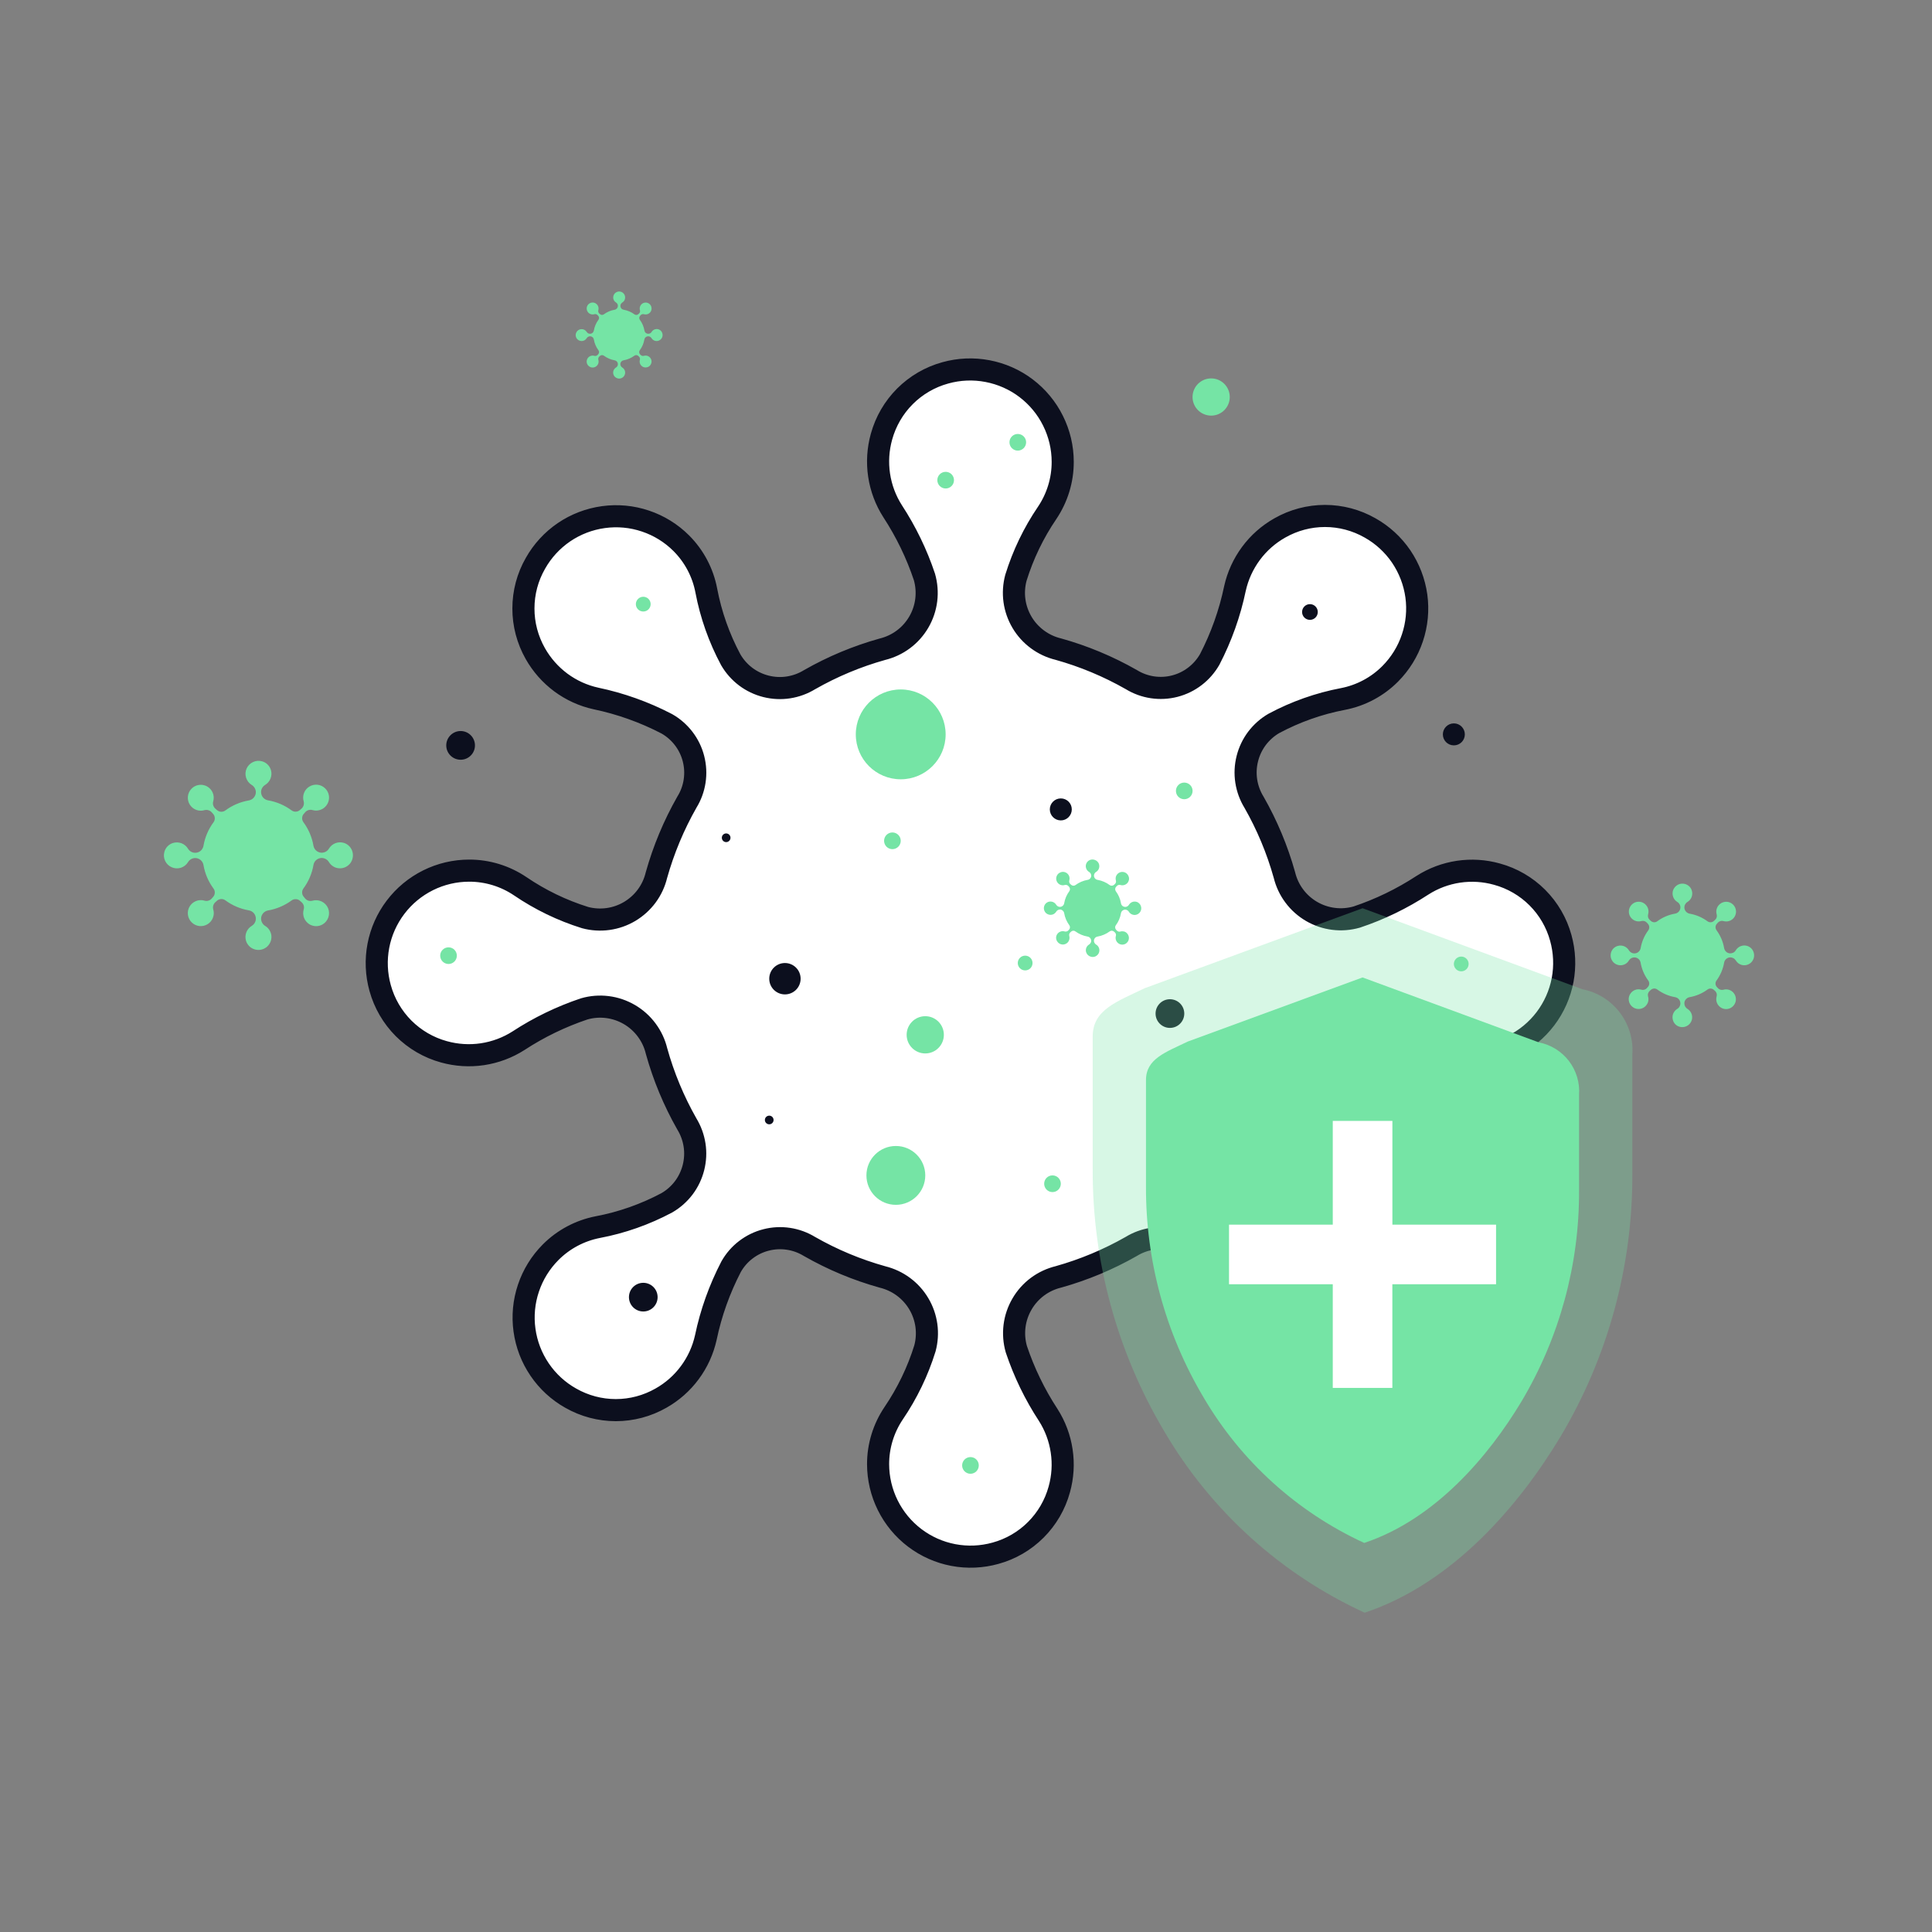 <svg width="50" height="50" viewBox="0 0 50 50" fill="none" xmlns="http://www.w3.org/2000/svg">
<rect x="0" y="0" width="50" height="50" fill="#808080" stroke="none"/>
<path d="M40.393 24.273C40.285 23.879 40.076 23.519 39.786 23.229C39.497 22.94 39.137 22.731 38.742 22.623C38.418 22.532 38.079 22.511 37.746 22.56C37.413 22.61 37.094 22.729 36.811 22.911C36.282 23.256 35.712 23.533 35.113 23.733C34.918 23.789 34.714 23.805 34.514 23.78C34.313 23.755 34.119 23.69 33.944 23.588C33.769 23.486 33.616 23.35 33.495 23.187C33.374 23.025 33.288 22.84 33.24 22.643C33.056 21.986 32.792 21.354 32.454 20.762C32.351 20.595 32.283 20.409 32.253 20.215C32.223 20.021 32.233 19.823 32.281 19.633C32.329 19.442 32.414 19.264 32.532 19.107C32.651 18.951 32.799 18.819 32.969 18.721C33.53 18.421 34.133 18.208 34.759 18.089C35.221 17.999 35.645 17.773 35.977 17.44C36.238 17.178 36.435 16.86 36.552 16.51C36.67 16.16 36.705 15.788 36.655 15.422C36.604 15.057 36.47 14.708 36.263 14.402C36.055 14.097 35.78 13.844 35.458 13.663C35.102 13.46 34.7 13.353 34.29 13.353C33.881 13.353 33.478 13.46 33.122 13.663C32.829 13.828 32.574 14.053 32.374 14.324C32.174 14.595 32.033 14.904 31.96 15.233C31.827 15.871 31.607 16.487 31.307 17.066C31.21 17.235 31.081 17.384 30.925 17.503C30.77 17.622 30.593 17.708 30.404 17.757C30.214 17.806 30.017 17.816 29.824 17.787C29.63 17.758 29.445 17.69 29.279 17.588C28.683 17.248 28.048 16.983 27.388 16.799C27.193 16.752 27.01 16.666 26.849 16.547C26.688 16.428 26.552 16.279 26.45 16.106C26.348 15.934 26.281 15.743 26.254 15.545C26.227 15.347 26.24 15.145 26.292 14.952C26.477 14.355 26.749 13.79 27.1 13.274C27.363 12.883 27.504 12.423 27.503 11.953C27.503 11.584 27.417 11.22 27.252 10.889C27.088 10.558 26.849 10.27 26.555 10.047C26.261 9.824 25.919 9.673 25.556 9.604C25.194 9.535 24.82 9.55 24.464 9.65C24.07 9.758 23.71 9.967 23.42 10.257C23.131 10.546 22.922 10.906 22.813 11.301C22.723 11.625 22.701 11.964 22.751 12.297C22.801 12.63 22.92 12.949 23.102 13.232C23.447 13.761 23.724 14.331 23.924 14.93C23.98 15.125 23.996 15.329 23.971 15.53C23.946 15.73 23.881 15.924 23.779 16.099C23.677 16.274 23.541 16.427 23.378 16.548C23.216 16.669 23.03 16.755 22.834 16.803C22.177 16.987 21.545 17.251 20.953 17.589C20.785 17.692 20.599 17.76 20.405 17.79C20.212 17.82 20.014 17.81 19.823 17.762C19.633 17.714 19.454 17.629 19.298 17.511C19.141 17.392 19.01 17.244 18.912 17.075C18.611 16.513 18.398 15.91 18.279 15.284C18.192 14.821 17.966 14.394 17.633 14.06C17.372 13.799 17.054 13.602 16.704 13.485C16.354 13.367 15.982 13.332 15.616 13.383C15.25 13.433 14.901 13.567 14.596 13.774C14.291 13.982 14.038 14.257 13.857 14.579C13.653 14.934 13.546 15.337 13.546 15.746C13.545 16.156 13.652 16.558 13.854 16.915C14.019 17.207 14.244 17.462 14.514 17.663C14.784 17.863 15.093 18.004 15.421 18.076C16.06 18.21 16.677 18.43 17.255 18.731C17.425 18.827 17.574 18.957 17.693 19.112C17.812 19.267 17.899 19.445 17.947 19.634C17.996 19.824 18.006 20.021 17.977 20.214C17.948 20.407 17.88 20.593 17.777 20.759C17.438 21.355 17.173 21.99 16.988 22.65C16.941 22.845 16.856 23.028 16.737 23.189C16.618 23.35 16.468 23.485 16.296 23.588C16.124 23.69 15.933 23.757 15.735 23.784C15.537 23.811 15.335 23.799 15.142 23.747C14.545 23.561 13.979 23.287 13.462 22.935C13.072 22.672 12.612 22.531 12.141 22.532C11.772 22.532 11.408 22.618 11.078 22.782C10.747 22.947 10.459 23.185 10.236 23.48C10.013 23.774 9.861 24.115 9.792 24.478C9.723 24.841 9.739 25.214 9.838 25.57C9.947 25.965 10.156 26.324 10.445 26.614C10.735 26.903 11.095 27.113 11.489 27.221C11.813 27.311 12.153 27.333 12.486 27.283C12.819 27.233 13.137 27.114 13.42 26.933C13.949 26.587 14.52 26.311 15.119 26.11C15.313 26.054 15.517 26.038 15.718 26.063C15.919 26.088 16.113 26.154 16.288 26.256C16.463 26.358 16.615 26.494 16.736 26.657C16.857 26.819 16.944 27.004 16.991 27.201C17.174 27.859 17.437 28.492 17.774 29.085C17.877 29.253 17.945 29.439 17.975 29.633C18.005 29.826 17.995 30.024 17.947 30.215C17.899 30.405 17.814 30.584 17.696 30.741C17.578 30.897 17.429 31.029 17.26 31.127C16.698 31.427 16.095 31.64 15.47 31.758C15.008 31.848 14.583 32.074 14.251 32.407C13.99 32.669 13.793 32.987 13.676 33.337C13.558 33.687 13.523 34.059 13.574 34.425C13.624 34.79 13.758 35.139 13.966 35.445C14.173 35.75 14.448 36.003 14.77 36.184C15.126 36.387 15.528 36.494 15.937 36.494C16.347 36.494 16.749 36.387 17.105 36.184C17.398 36.019 17.653 35.794 17.853 35.523C18.053 35.253 18.194 34.944 18.267 34.615C18.4 33.977 18.621 33.36 18.921 32.782C19.018 32.611 19.147 32.462 19.302 32.344C19.458 32.225 19.635 32.138 19.825 32.09C20.014 32.041 20.211 32.031 20.404 32.06C20.598 32.089 20.783 32.157 20.95 32.259C21.545 32.599 22.18 32.864 22.84 33.048C23.035 33.096 23.218 33.181 23.379 33.3C23.54 33.419 23.676 33.569 23.778 33.741C23.881 33.913 23.947 34.104 23.975 34.303C24.002 34.501 23.989 34.703 23.937 34.896C23.752 35.492 23.479 36.057 23.128 36.574C22.865 36.964 22.724 37.424 22.725 37.894C22.726 38.263 22.811 38.627 22.976 38.958C23.14 39.288 23.379 39.577 23.673 39.8C23.967 40.023 24.308 40.175 24.671 40.244C25.034 40.313 25.407 40.297 25.763 40.198C26.158 40.09 26.517 39.881 26.807 39.591C27.096 39.302 27.306 38.942 27.414 38.547C27.505 38.223 27.526 37.883 27.476 37.551C27.427 37.218 27.307 36.899 27.126 36.616C26.78 36.087 26.504 35.517 26.303 34.918C26.247 34.723 26.231 34.519 26.256 34.318C26.281 34.117 26.347 33.924 26.449 33.749C26.55 33.574 26.687 33.421 26.849 33.3C27.012 33.179 27.197 33.093 27.394 33.045C28.05 32.861 28.682 32.597 29.275 32.259C29.442 32.156 29.628 32.088 29.822 32.058C30.016 32.029 30.214 32.038 30.404 32.086C30.594 32.134 30.773 32.219 30.93 32.337C31.087 32.456 31.218 32.604 31.317 32.773C31.616 33.335 31.829 33.939 31.948 34.564C32.038 35.026 32.264 35.45 32.597 35.782C32.858 36.043 33.176 36.24 33.526 36.357C33.876 36.475 34.248 36.51 34.614 36.459C34.98 36.409 35.329 36.275 35.634 36.068C35.939 35.86 36.193 35.585 36.374 35.263C36.576 34.907 36.683 34.505 36.683 34.096C36.683 33.686 36.576 33.284 36.374 32.928C36.209 32.635 35.984 32.38 35.713 32.179C35.443 31.979 35.133 31.838 34.804 31.765C34.166 31.632 33.549 31.412 32.971 31.112C32.801 31.015 32.652 30.886 32.533 30.73C32.414 30.575 32.328 30.398 32.279 30.208C32.231 30.019 32.22 29.822 32.25 29.629C32.279 29.435 32.346 29.25 32.449 29.083C32.79 28.489 33.058 27.856 33.246 27.197C33.293 27.003 33.378 26.819 33.497 26.658C33.616 26.497 33.766 26.361 33.938 26.259C34.111 26.157 34.302 26.09 34.5 26.063C34.698 26.036 34.9 26.049 35.094 26.101C35.69 26.286 36.255 26.558 36.771 26.909C37.161 27.173 37.621 27.313 38.092 27.312C38.461 27.312 38.825 27.226 39.155 27.061C39.485 26.897 39.773 26.658 39.996 26.364C40.219 26.069 40.371 25.728 40.44 25.365C40.508 25.003 40.492 24.629 40.393 24.273Z" fill="white" stroke="#0C0F1E" stroke-width="0.572" stroke-linecap="round" stroke-linejoin="round"/>
<path d="M23.311 20.168C23.952 20.168 24.473 19.648 24.473 19.006C24.473 18.364 23.952 17.843 23.311 17.843C22.669 17.843 22.148 18.364 22.148 19.006C22.148 19.648 22.669 20.168 23.311 20.168Z" fill="#75E4A5"/>
<path d="M23.185 31.181C23.605 31.181 23.946 30.84 23.946 30.419C23.946 29.999 23.605 29.658 23.185 29.658C22.764 29.658 22.423 29.999 22.423 30.419C22.423 30.84 22.764 31.181 23.185 31.181Z" fill="#75E4A5"/>
<path d="M23.946 27.263C24.212 27.263 24.427 27.047 24.427 26.781C24.427 26.515 24.212 26.299 23.946 26.299C23.68 26.299 23.464 26.515 23.464 26.781C23.464 27.047 23.68 27.263 23.946 27.263Z" fill="#75E4A5"/>
<path d="M31.345 10.756C31.611 10.756 31.826 10.541 31.826 10.275C31.826 10.009 31.611 9.793 31.345 9.793C31.079 9.793 30.863 10.009 30.863 10.275C30.863 10.541 31.079 10.756 31.345 10.756Z" fill="#75E4A5"/>
<path d="M26.531 25.114C26.637 25.114 26.722 25.029 26.722 24.923C26.722 24.818 26.637 24.732 26.531 24.732C26.426 24.732 26.34 24.818 26.34 24.923C26.34 25.029 26.426 25.114 26.531 25.114Z" fill="#75E4A5"/>
<path d="M37.817 25.138C37.922 25.138 38.008 25.053 38.008 24.947C38.008 24.842 37.922 24.756 37.817 24.756C37.712 24.756 37.626 24.842 37.626 24.947C37.626 25.053 37.712 25.138 37.817 25.138Z" fill="#75E4A5"/>
<path d="M34.104 34.132C34.209 34.132 34.295 34.046 34.295 33.941C34.295 33.835 34.209 33.749 34.104 33.749C33.998 33.749 33.913 33.835 33.913 33.941C33.913 34.046 33.998 34.132 34.104 34.132Z" fill="#75E4A5"/>
<path d="M16.648 15.826C16.753 15.826 16.839 15.741 16.839 15.635C16.839 15.53 16.753 15.444 16.648 15.444C16.542 15.444 16.456 15.53 16.456 15.635C16.456 15.741 16.542 15.826 16.648 15.826Z" fill="#75E4A5"/>
<path d="M20.314 25.735C20.538 25.735 20.72 25.554 20.72 25.329C20.72 25.105 20.538 24.923 20.314 24.923C20.09 24.923 19.908 25.105 19.908 25.329C19.908 25.554 20.09 25.735 20.314 25.735Z" fill="#0C0F1E"/>
<path d="M18.793 21.794C18.855 21.794 18.905 21.743 18.905 21.681C18.905 21.619 18.855 21.569 18.793 21.569C18.731 21.569 18.681 21.619 18.681 21.681C18.681 21.743 18.731 21.794 18.793 21.794Z" fill="#0C0F1E"/>
<path d="M29.905 28.985C29.967 28.985 30.017 28.935 30.017 28.873C30.017 28.811 29.967 28.76 29.905 28.76C29.843 28.76 29.793 28.811 29.793 28.873C29.793 28.935 29.843 28.985 29.905 28.985Z" fill="#0C0F1E"/>
<path d="M19.908 29.097C19.97 29.097 20.02 29.047 20.02 28.985C20.02 28.923 19.97 28.873 19.908 28.873C19.846 28.873 19.795 28.923 19.795 28.985C19.795 29.047 19.846 29.097 19.908 29.097Z" fill="#0C0F1E"/>
<path d="M33.901 16.042C34.013 16.042 34.104 15.951 34.104 15.839C34.104 15.726 34.013 15.635 33.901 15.635C33.789 15.635 33.698 15.726 33.698 15.839C33.698 15.951 33.789 16.042 33.901 16.042Z" fill="#0C0F1E"/>
<path d="M30.277 26.602C30.483 26.602 30.649 26.436 30.649 26.231C30.649 26.026 30.483 25.86 30.277 25.86C30.073 25.86 29.906 26.026 29.906 26.231C29.906 26.436 30.073 26.602 30.277 26.602Z" fill="#0C0F1E"/>
<path d="M11.921 19.662C12.126 19.662 12.292 19.496 12.292 19.291C12.292 19.086 12.126 18.919 11.921 18.919C11.716 18.919 11.549 19.086 11.549 19.291C11.549 19.496 11.716 19.662 11.921 19.662Z" fill="#0C0F1E"/>
<path d="M27.454 21.232C27.611 21.232 27.738 21.104 27.738 20.947C27.738 20.79 27.611 20.663 27.454 20.663C27.297 20.663 27.169 20.79 27.169 20.947C27.169 21.104 27.297 21.232 27.454 21.232Z" fill="#0C0F1E"/>
<path d="M37.626 19.29C37.783 19.29 37.91 19.163 37.91 19.006C37.91 18.849 37.783 18.721 37.626 18.721C37.468 18.721 37.341 18.849 37.341 19.006C37.341 19.163 37.468 19.29 37.626 19.29Z" fill="#0C0F1E"/>
<path d="M16.648 33.941C16.853 33.941 17.019 33.775 17.019 33.57C17.019 33.365 16.853 33.199 16.648 33.199C16.443 33.199 16.277 33.365 16.277 33.57C16.277 33.775 16.443 33.941 16.648 33.941Z" fill="#0C0F1E"/>
<path d="M23.095 21.976C23.215 21.976 23.311 21.879 23.311 21.76C23.311 21.641 23.215 21.544 23.095 21.544C22.976 21.544 22.88 21.641 22.88 21.76C22.88 21.879 22.976 21.976 23.095 21.976Z" fill="#75E4A5"/>
<path d="M26.34 11.662C26.459 11.662 26.556 11.565 26.556 11.446C26.556 11.327 26.459 11.231 26.34 11.231C26.221 11.231 26.125 11.327 26.125 11.446C26.125 11.565 26.221 11.662 26.34 11.662Z" fill="#75E4A5"/>
<path d="M24.474 12.642C24.593 12.642 24.689 12.546 24.689 12.426C24.689 12.307 24.593 12.211 24.474 12.211C24.355 12.211 24.258 12.307 24.258 12.426C24.258 12.546 24.355 12.642 24.474 12.642Z" fill="#75E4A5"/>
<path d="M30.648 20.684C30.767 20.684 30.864 20.587 30.864 20.468C30.864 20.349 30.767 20.253 30.648 20.253C30.529 20.253 30.433 20.349 30.433 20.468C30.433 20.587 30.529 20.684 30.648 20.684Z" fill="#75E4A5"/>
<path d="M27.238 30.851C27.358 30.851 27.454 30.754 27.454 30.635C27.454 30.516 27.358 30.419 27.238 30.419C27.119 30.419 27.023 30.516 27.023 30.635C27.023 30.754 27.119 30.851 27.238 30.851Z" fill="#75E4A5"/>
<path d="M25.116 38.141C25.235 38.141 25.331 38.044 25.331 37.925C25.331 37.806 25.235 37.709 25.116 37.709C24.997 37.709 24.9 37.806 24.9 37.925C24.9 38.044 24.997 38.141 25.116 38.141Z" fill="#75E4A5"/>
<path d="M11.608 24.948C11.727 24.948 11.823 24.851 11.823 24.732C11.823 24.613 11.727 24.517 11.608 24.517C11.489 24.517 11.392 24.613 11.392 24.732C11.392 24.851 11.489 24.948 11.608 24.948Z" fill="#75E4A5"/>
<path d="M29.416 23.34C29.379 23.329 29.34 23.33 29.303 23.344C29.267 23.358 29.237 23.384 29.216 23.417C29.206 23.434 29.191 23.448 29.173 23.458C29.155 23.467 29.135 23.472 29.115 23.471C29.09 23.469 29.065 23.459 29.046 23.442C29.027 23.425 29.015 23.402 29.011 23.377C28.992 23.264 28.946 23.157 28.877 23.065C28.866 23.048 28.86 23.028 28.861 23.008C28.862 22.988 28.869 22.968 28.883 22.953L28.904 22.929C28.916 22.916 28.932 22.907 28.949 22.903C28.966 22.899 28.985 22.899 29.001 22.905C29.038 22.915 29.076 22.913 29.112 22.898C29.147 22.884 29.176 22.859 29.196 22.827C29.211 22.801 29.22 22.771 29.22 22.74C29.22 22.71 29.211 22.68 29.196 22.653C29.175 22.616 29.141 22.588 29.101 22.574C29.06 22.561 29.016 22.562 28.977 22.579C28.938 22.596 28.906 22.627 28.888 22.665C28.87 22.704 28.868 22.748 28.88 22.789C28.884 22.806 28.884 22.824 28.878 22.84C28.872 22.857 28.863 22.872 28.849 22.883L28.831 22.899C28.816 22.913 28.797 22.921 28.776 22.922C28.756 22.924 28.736 22.918 28.719 22.906C28.627 22.837 28.52 22.791 28.407 22.771C28.381 22.768 28.358 22.755 28.341 22.736C28.324 22.718 28.314 22.694 28.312 22.668C28.311 22.648 28.315 22.627 28.325 22.609C28.334 22.591 28.349 22.576 28.366 22.566C28.399 22.546 28.424 22.517 28.438 22.482C28.452 22.447 28.454 22.408 28.444 22.371C28.437 22.343 28.422 22.317 28.401 22.296C28.38 22.275 28.354 22.26 28.326 22.252C28.285 22.239 28.242 22.241 28.203 22.258C28.164 22.275 28.132 22.306 28.115 22.345C28.097 22.384 28.095 22.427 28.108 22.468C28.12 22.509 28.148 22.543 28.184 22.565C28.202 22.575 28.217 22.59 28.227 22.609C28.237 22.627 28.241 22.647 28.241 22.668C28.239 22.694 28.229 22.718 28.212 22.736C28.195 22.755 28.171 22.768 28.146 22.771C28.033 22.791 27.925 22.837 27.832 22.906C27.816 22.918 27.796 22.924 27.776 22.922C27.756 22.921 27.736 22.913 27.722 22.899L27.698 22.878C27.685 22.866 27.676 22.85 27.672 22.833C27.668 22.816 27.669 22.798 27.674 22.781C27.684 22.744 27.682 22.706 27.668 22.671C27.654 22.636 27.628 22.607 27.596 22.587C27.57 22.572 27.54 22.564 27.509 22.564C27.478 22.564 27.448 22.572 27.422 22.587C27.385 22.608 27.357 22.642 27.343 22.683C27.329 22.723 27.331 22.767 27.348 22.806C27.365 22.845 27.395 22.877 27.434 22.895C27.473 22.913 27.517 22.916 27.558 22.903C27.575 22.899 27.592 22.899 27.609 22.905C27.626 22.91 27.64 22.92 27.652 22.933L27.669 22.952C27.682 22.967 27.69 22.987 27.691 23.007C27.692 23.027 27.686 23.047 27.674 23.064C27.606 23.156 27.56 23.263 27.541 23.376C27.537 23.401 27.524 23.424 27.505 23.441C27.486 23.458 27.462 23.468 27.437 23.47C27.417 23.471 27.396 23.466 27.379 23.457C27.361 23.447 27.346 23.433 27.335 23.416C27.315 23.383 27.285 23.357 27.248 23.343C27.212 23.329 27.172 23.328 27.135 23.339C27.108 23.347 27.083 23.362 27.063 23.383C27.043 23.403 27.029 23.429 27.022 23.456C27.01 23.496 27.014 23.539 27.032 23.577C27.049 23.615 27.08 23.645 27.118 23.661C27.156 23.678 27.199 23.681 27.239 23.669C27.279 23.656 27.312 23.63 27.334 23.595C27.345 23.577 27.36 23.562 27.378 23.552C27.396 23.543 27.416 23.538 27.437 23.538C27.462 23.54 27.486 23.55 27.505 23.568C27.524 23.585 27.537 23.608 27.541 23.633C27.56 23.746 27.606 23.853 27.674 23.945C27.686 23.961 27.692 23.981 27.691 24.002C27.69 24.022 27.682 24.041 27.669 24.056L27.648 24.08C27.636 24.093 27.62 24.102 27.603 24.106C27.585 24.111 27.567 24.11 27.55 24.105C27.514 24.095 27.475 24.097 27.44 24.111C27.405 24.125 27.376 24.15 27.356 24.182C27.34 24.209 27.332 24.239 27.332 24.269C27.332 24.3 27.34 24.33 27.356 24.356C27.377 24.393 27.411 24.422 27.451 24.435C27.492 24.449 27.536 24.447 27.575 24.43C27.614 24.414 27.646 24.383 27.663 24.344C27.681 24.305 27.684 24.261 27.672 24.221C27.668 24.204 27.668 24.186 27.674 24.169C27.679 24.152 27.689 24.138 27.703 24.126L27.721 24.11C27.736 24.096 27.755 24.088 27.776 24.087C27.796 24.086 27.816 24.092 27.832 24.105C27.925 24.173 28.032 24.218 28.145 24.238C28.171 24.242 28.194 24.254 28.211 24.273C28.228 24.292 28.238 24.316 28.24 24.341C28.241 24.362 28.237 24.382 28.227 24.4C28.217 24.418 28.203 24.433 28.185 24.444C28.152 24.464 28.127 24.494 28.113 24.53C28.099 24.566 28.098 24.606 28.109 24.643C28.118 24.67 28.133 24.695 28.153 24.715C28.173 24.735 28.198 24.75 28.226 24.758C28.266 24.771 28.31 24.769 28.349 24.752C28.388 24.734 28.419 24.703 28.437 24.665C28.454 24.626 28.457 24.582 28.444 24.541C28.431 24.501 28.404 24.466 28.367 24.445C28.349 24.434 28.335 24.419 28.325 24.401C28.315 24.383 28.31 24.362 28.311 24.341C28.313 24.316 28.323 24.292 28.34 24.273C28.357 24.254 28.38 24.242 28.406 24.238C28.519 24.218 28.626 24.173 28.718 24.105C28.735 24.092 28.755 24.086 28.775 24.087C28.796 24.088 28.815 24.096 28.83 24.11L28.854 24.131C28.866 24.143 28.875 24.159 28.88 24.176C28.884 24.194 28.883 24.212 28.877 24.229C28.869 24.262 28.87 24.296 28.881 24.328C28.892 24.361 28.912 24.389 28.939 24.41C28.965 24.431 28.998 24.444 29.032 24.446C29.066 24.449 29.099 24.441 29.129 24.425C29.152 24.412 29.172 24.393 29.187 24.371C29.202 24.349 29.212 24.324 29.215 24.297C29.219 24.271 29.216 24.244 29.207 24.219C29.199 24.194 29.185 24.171 29.166 24.152C29.144 24.129 29.116 24.113 29.086 24.106C29.055 24.099 29.023 24.1 28.993 24.109C28.976 24.113 28.958 24.113 28.942 24.107C28.925 24.102 28.91 24.092 28.899 24.078L28.882 24.059C28.869 24.044 28.861 24.025 28.86 24.004C28.859 23.984 28.864 23.964 28.876 23.948C28.945 23.856 28.991 23.749 29.01 23.636C29.014 23.61 29.027 23.587 29.046 23.57C29.065 23.553 29.089 23.543 29.114 23.541C29.135 23.541 29.155 23.545 29.173 23.555C29.191 23.565 29.206 23.58 29.216 23.597C29.238 23.633 29.273 23.659 29.312 23.671C29.352 23.684 29.395 23.681 29.433 23.664C29.471 23.647 29.502 23.617 29.519 23.58C29.537 23.542 29.541 23.499 29.529 23.459C29.522 23.431 29.508 23.406 29.488 23.385C29.469 23.364 29.444 23.348 29.416 23.34Z" fill="#75E4A5"/>
<path d="M8.901 21.814C8.829 21.792 8.751 21.794 8.681 21.821C8.611 21.848 8.551 21.898 8.513 21.962C8.492 21.997 8.463 22.024 8.428 22.043C8.393 22.061 8.353 22.07 8.314 22.068C8.265 22.065 8.218 22.045 8.181 22.012C8.145 21.979 8.12 21.935 8.112 21.887C8.074 21.666 7.985 21.458 7.852 21.278C7.829 21.246 7.817 21.207 7.819 21.168C7.821 21.128 7.836 21.09 7.863 21.061L7.904 21.014C7.928 20.989 7.959 20.971 7.992 20.963C8.025 20.955 8.06 20.956 8.093 20.966C8.165 20.986 8.241 20.981 8.31 20.952C8.378 20.924 8.435 20.873 8.472 20.808C8.509 20.744 8.523 20.669 8.513 20.595C8.502 20.521 8.467 20.453 8.414 20.402C8.36 20.35 8.291 20.317 8.217 20.309C8.143 20.301 8.069 20.318 8.005 20.357C7.942 20.396 7.893 20.454 7.867 20.524C7.841 20.594 7.838 20.67 7.86 20.741C7.868 20.775 7.867 20.811 7.857 20.844C7.846 20.877 7.827 20.907 7.8 20.93L7.763 20.962C7.734 20.988 7.697 21.004 7.657 21.006C7.618 21.008 7.579 20.996 7.547 20.973C7.367 20.84 7.159 20.751 6.939 20.713C6.89 20.705 6.845 20.68 6.812 20.644C6.779 20.607 6.76 20.56 6.757 20.511C6.754 20.471 6.763 20.432 6.782 20.397C6.801 20.362 6.829 20.333 6.863 20.313C6.925 20.275 6.974 20.217 7.001 20.149C7.028 20.081 7.033 20.006 7.013 19.935C6.998 19.88 6.969 19.829 6.929 19.789C6.889 19.748 6.838 19.718 6.783 19.703C6.705 19.681 6.621 19.687 6.548 19.722C6.474 19.756 6.415 19.816 6.382 19.89C6.349 19.964 6.344 20.048 6.368 20.125C6.392 20.203 6.443 20.27 6.512 20.313C6.546 20.333 6.575 20.362 6.594 20.398C6.613 20.433 6.623 20.473 6.621 20.513C6.618 20.562 6.598 20.609 6.565 20.645C6.533 20.682 6.488 20.706 6.44 20.715C6.219 20.753 6.01 20.842 5.83 20.976C5.798 20.999 5.759 21.01 5.72 21.008C5.681 21.006 5.643 20.99 5.614 20.964L5.567 20.922C5.542 20.898 5.525 20.868 5.516 20.835C5.508 20.801 5.509 20.766 5.52 20.733C5.539 20.662 5.534 20.585 5.506 20.517C5.477 20.448 5.426 20.391 5.362 20.354C5.297 20.317 5.222 20.303 5.148 20.314C5.075 20.324 5.007 20.359 4.955 20.413C4.903 20.466 4.871 20.535 4.863 20.609C4.855 20.683 4.871 20.758 4.91 20.821C4.949 20.884 5.008 20.933 5.077 20.959C5.147 20.986 5.223 20.988 5.294 20.966C5.328 20.958 5.364 20.959 5.398 20.97C5.431 20.98 5.461 21 5.483 21.027L5.515 21.063C5.542 21.093 5.557 21.13 5.559 21.17C5.561 21.209 5.55 21.248 5.526 21.28C5.393 21.46 5.304 21.668 5.266 21.889C5.258 21.937 5.233 21.982 5.197 22.015C5.16 22.048 5.113 22.067 5.064 22.07C5.025 22.072 4.985 22.064 4.95 22.045C4.916 22.026 4.886 21.999 4.866 21.965C4.827 21.9 4.768 21.851 4.697 21.823C4.627 21.797 4.549 21.794 4.477 21.816C4.424 21.832 4.376 21.862 4.337 21.901C4.298 21.941 4.27 21.99 4.255 22.044C4.232 22.122 4.239 22.205 4.273 22.279C4.308 22.352 4.367 22.411 4.442 22.444C4.516 22.477 4.599 22.482 4.677 22.459C4.755 22.435 4.821 22.384 4.864 22.315C4.884 22.28 4.914 22.252 4.949 22.233C4.984 22.213 5.024 22.204 5.064 22.206C5.114 22.209 5.16 22.229 5.197 22.262C5.234 22.295 5.258 22.339 5.266 22.388C5.304 22.608 5.393 22.816 5.526 22.996C5.55 23.028 5.561 23.067 5.559 23.106C5.557 23.146 5.542 23.183 5.515 23.213L5.474 23.26C5.45 23.285 5.419 23.302 5.386 23.311C5.353 23.319 5.318 23.318 5.285 23.307C5.213 23.287 5.136 23.292 5.068 23.321C4.999 23.35 4.941 23.4 4.904 23.465C4.867 23.53 4.853 23.605 4.864 23.679C4.874 23.753 4.909 23.821 4.963 23.873C5.016 23.925 5.086 23.958 5.16 23.966C5.234 23.974 5.309 23.957 5.372 23.918C5.436 23.879 5.485 23.82 5.511 23.75C5.538 23.68 5.54 23.604 5.518 23.532C5.509 23.498 5.51 23.463 5.521 23.429C5.532 23.396 5.552 23.366 5.579 23.344L5.615 23.311C5.644 23.285 5.682 23.269 5.721 23.267C5.761 23.265 5.8 23.277 5.832 23.3C6.012 23.433 6.22 23.522 6.44 23.56C6.489 23.568 6.533 23.593 6.566 23.629C6.599 23.666 6.618 23.713 6.621 23.762C6.624 23.801 6.615 23.841 6.596 23.876C6.578 23.911 6.55 23.94 6.516 23.961C6.451 24 6.402 24.059 6.375 24.129C6.348 24.199 6.345 24.277 6.367 24.349C6.384 24.402 6.413 24.45 6.453 24.489C6.492 24.528 6.541 24.556 6.595 24.571C6.645 24.586 6.698 24.588 6.749 24.579C6.8 24.57 6.849 24.548 6.891 24.517C6.932 24.486 6.966 24.445 6.989 24.398C7.013 24.352 7.025 24.3 7.025 24.248C7.025 24.191 7.01 24.136 6.982 24.086C6.955 24.036 6.915 23.995 6.866 23.965C6.831 23.945 6.803 23.915 6.784 23.88C6.765 23.844 6.755 23.804 6.757 23.764C6.76 23.715 6.78 23.668 6.813 23.631C6.846 23.595 6.891 23.57 6.939 23.562C7.159 23.524 7.367 23.435 7.547 23.303C7.579 23.279 7.618 23.268 7.657 23.27C7.697 23.271 7.734 23.287 7.764 23.313L7.811 23.355C7.836 23.378 7.853 23.409 7.862 23.442C7.87 23.476 7.869 23.511 7.858 23.543C7.839 23.614 7.843 23.689 7.87 23.758C7.898 23.826 7.947 23.883 8.009 23.921C8.06 23.952 8.118 23.968 8.178 23.969C8.237 23.97 8.295 23.954 8.347 23.925C8.418 23.884 8.472 23.818 8.498 23.74C8.525 23.661 8.521 23.576 8.489 23.5C8.456 23.425 8.397 23.364 8.322 23.329C8.247 23.294 8.163 23.288 8.084 23.311C8.05 23.32 8.014 23.319 7.98 23.309C7.947 23.298 7.917 23.278 7.895 23.251L7.863 23.211C7.836 23.182 7.821 23.144 7.819 23.105C7.817 23.065 7.829 23.026 7.852 22.994C7.985 22.815 8.074 22.607 8.112 22.387C8.12 22.338 8.144 22.293 8.181 22.26C8.218 22.227 8.264 22.208 8.314 22.204C8.354 22.203 8.394 22.212 8.429 22.231C8.465 22.25 8.494 22.279 8.515 22.314C8.544 22.362 8.586 22.402 8.636 22.43C8.685 22.458 8.741 22.472 8.798 22.472C8.85 22.472 8.901 22.46 8.948 22.437C8.995 22.413 9.035 22.38 9.067 22.338C9.098 22.296 9.119 22.248 9.128 22.196C9.138 22.145 9.135 22.092 9.121 22.042C9.106 21.989 9.078 21.94 9.04 21.9C9.001 21.86 8.953 21.83 8.901 21.814Z" fill="#75E4A5"/>
<path d="M17.042 8.522C17.009 8.512 16.973 8.513 16.941 8.526C16.908 8.538 16.881 8.561 16.863 8.591C16.854 8.606 16.84 8.619 16.824 8.627C16.808 8.635 16.79 8.639 16.772 8.638C16.749 8.637 16.728 8.628 16.71 8.613C16.693 8.598 16.682 8.577 16.678 8.554C16.66 8.453 16.62 8.358 16.559 8.276C16.548 8.261 16.543 8.243 16.544 8.225C16.544 8.207 16.551 8.19 16.563 8.176L16.582 8.154C16.593 8.143 16.607 8.135 16.623 8.131C16.638 8.127 16.654 8.128 16.669 8.133C16.702 8.141 16.737 8.139 16.769 8.126C16.8 8.113 16.826 8.09 16.843 8.06C16.86 8.03 16.866 7.996 16.861 7.962C16.857 7.928 16.841 7.897 16.816 7.873C16.792 7.85 16.76 7.835 16.726 7.831C16.692 7.828 16.658 7.835 16.629 7.853C16.6 7.871 16.578 7.898 16.566 7.93C16.553 7.962 16.552 7.997 16.562 8.029C16.567 8.045 16.567 8.061 16.562 8.077C16.557 8.092 16.547 8.106 16.535 8.116L16.519 8.131C16.505 8.143 16.488 8.15 16.47 8.151C16.452 8.152 16.434 8.146 16.419 8.135C16.337 8.074 16.241 8.034 16.14 8.016C16.117 8.012 16.096 8.001 16.081 7.984C16.066 7.967 16.057 7.945 16.056 7.922C16.055 7.904 16.059 7.886 16.067 7.87C16.076 7.854 16.088 7.84 16.103 7.831C16.129 7.815 16.15 7.793 16.163 7.766C16.176 7.739 16.181 7.708 16.177 7.679C16.173 7.649 16.161 7.621 16.141 7.598C16.122 7.575 16.096 7.559 16.067 7.55C16.044 7.543 16.02 7.542 15.997 7.546C15.973 7.551 15.951 7.561 15.931 7.575C15.912 7.589 15.897 7.608 15.886 7.63C15.875 7.651 15.87 7.675 15.869 7.699C15.869 7.725 15.876 7.751 15.889 7.774C15.902 7.797 15.921 7.816 15.944 7.829C15.959 7.839 15.972 7.853 15.98 7.869C15.988 7.885 15.992 7.903 15.991 7.921C15.99 7.944 15.981 7.966 15.966 7.983C15.95 8 15.93 8.012 15.907 8.016C15.806 8.033 15.71 8.074 15.627 8.135C15.613 8.146 15.595 8.151 15.577 8.15C15.559 8.15 15.542 8.142 15.529 8.13L15.507 8.111C15.496 8.1 15.488 8.086 15.484 8.071C15.48 8.055 15.481 8.039 15.486 8.024C15.493 7.998 15.493 7.97 15.486 7.944C15.479 7.918 15.465 7.894 15.446 7.875C15.427 7.855 15.403 7.841 15.377 7.834C15.351 7.827 15.323 7.827 15.297 7.834C15.271 7.841 15.247 7.855 15.228 7.874C15.209 7.893 15.195 7.917 15.188 7.943C15.181 7.97 15.181 7.997 15.188 8.023C15.195 8.05 15.209 8.073 15.228 8.093C15.248 8.113 15.272 8.127 15.3 8.134C15.327 8.14 15.355 8.14 15.382 8.131C15.398 8.127 15.414 8.127 15.429 8.132C15.445 8.137 15.458 8.146 15.469 8.159L15.484 8.176C15.496 8.189 15.503 8.206 15.504 8.225C15.505 8.243 15.499 8.261 15.488 8.275C15.427 8.357 15.386 8.453 15.369 8.554C15.365 8.577 15.354 8.597 15.337 8.613C15.32 8.628 15.298 8.637 15.275 8.637C15.257 8.639 15.239 8.635 15.223 8.627C15.207 8.618 15.193 8.606 15.184 8.59C15.169 8.568 15.149 8.549 15.126 8.536C15.102 8.523 15.076 8.517 15.049 8.518C15.022 8.518 14.996 8.526 14.973 8.54C14.95 8.554 14.931 8.573 14.918 8.597C14.905 8.62 14.898 8.647 14.898 8.673C14.899 8.7 14.906 8.727 14.919 8.75C14.933 8.773 14.952 8.792 14.976 8.806C14.999 8.819 15.025 8.826 15.052 8.826C15.078 8.826 15.104 8.82 15.127 8.807C15.15 8.794 15.169 8.775 15.183 8.753C15.192 8.737 15.206 8.724 15.222 8.716C15.238 8.707 15.256 8.702 15.275 8.703C15.298 8.704 15.32 8.713 15.337 8.728C15.354 8.743 15.365 8.764 15.369 8.787C15.386 8.887 15.427 8.983 15.488 9.065C15.499 9.08 15.505 9.098 15.504 9.116C15.503 9.134 15.496 9.151 15.484 9.165L15.465 9.187C15.454 9.198 15.44 9.206 15.424 9.21C15.409 9.214 15.393 9.213 15.377 9.208C15.344 9.199 15.309 9.202 15.278 9.215C15.246 9.228 15.22 9.251 15.203 9.281C15.186 9.311 15.18 9.345 15.184 9.379C15.189 9.413 15.205 9.444 15.23 9.468C15.255 9.492 15.287 9.507 15.321 9.511C15.355 9.514 15.389 9.507 15.418 9.489C15.447 9.471 15.47 9.444 15.482 9.411C15.494 9.379 15.495 9.344 15.485 9.312C15.481 9.296 15.481 9.28 15.486 9.265C15.491 9.249 15.5 9.236 15.512 9.225L15.529 9.21C15.542 9.198 15.56 9.191 15.578 9.19C15.596 9.189 15.614 9.195 15.628 9.205C15.711 9.266 15.806 9.307 15.907 9.325C15.93 9.329 15.95 9.34 15.966 9.357C15.981 9.374 15.99 9.396 15.991 9.419C15.992 9.437 15.988 9.455 15.98 9.471C15.972 9.488 15.959 9.501 15.944 9.51C15.914 9.528 15.891 9.555 15.879 9.588C15.866 9.62 15.865 9.655 15.875 9.689C15.882 9.713 15.896 9.736 15.914 9.753C15.933 9.771 15.956 9.784 15.98 9.791C16.016 9.802 16.055 9.799 16.089 9.783C16.123 9.768 16.15 9.74 16.165 9.706C16.181 9.671 16.183 9.633 16.172 9.597C16.16 9.561 16.136 9.531 16.104 9.511C16.088 9.502 16.075 9.488 16.067 9.472C16.058 9.456 16.054 9.438 16.054 9.419C16.055 9.396 16.064 9.374 16.079 9.357C16.095 9.34 16.115 9.329 16.138 9.325C16.239 9.307 16.335 9.266 16.418 9.205C16.432 9.195 16.45 9.189 16.468 9.19C16.486 9.191 16.504 9.198 16.517 9.21L16.538 9.229C16.549 9.24 16.557 9.254 16.561 9.27C16.565 9.285 16.564 9.301 16.559 9.316C16.551 9.349 16.553 9.384 16.566 9.416C16.579 9.447 16.603 9.473 16.632 9.49C16.662 9.507 16.696 9.513 16.73 9.508C16.764 9.504 16.795 9.488 16.819 9.463C16.842 9.438 16.857 9.407 16.861 9.373C16.865 9.339 16.857 9.305 16.839 9.276C16.821 9.247 16.794 9.224 16.762 9.212C16.73 9.2 16.695 9.199 16.663 9.209C16.647 9.213 16.631 9.213 16.616 9.208C16.6 9.203 16.587 9.194 16.576 9.182L16.561 9.165C16.549 9.151 16.542 9.134 16.542 9.116C16.541 9.098 16.546 9.08 16.557 9.065C16.618 8.983 16.659 8.887 16.676 8.787C16.68 8.764 16.691 8.743 16.709 8.728C16.726 8.713 16.747 8.704 16.77 8.703C16.789 8.702 16.807 8.706 16.823 8.715C16.84 8.724 16.853 8.737 16.862 8.753C16.882 8.785 16.913 8.808 16.948 8.819C16.984 8.83 17.022 8.827 17.056 8.812C17.09 8.797 17.118 8.77 17.134 8.736C17.149 8.702 17.152 8.664 17.142 8.628C17.136 8.603 17.123 8.581 17.105 8.562C17.088 8.544 17.066 8.53 17.042 8.522Z" fill="#75E4A5"/>
<path d="M45.217 24.48C45.163 24.463 45.104 24.465 45.05 24.486C44.997 24.506 44.952 24.544 44.922 24.593C44.907 24.619 44.885 24.64 44.859 24.654C44.832 24.668 44.803 24.674 44.773 24.673C44.736 24.671 44.7 24.656 44.672 24.631C44.645 24.606 44.627 24.572 44.62 24.536C44.592 24.369 44.524 24.211 44.423 24.074C44.406 24.05 44.397 24.02 44.398 23.99C44.399 23.96 44.411 23.932 44.431 23.909L44.462 23.874C44.48 23.855 44.503 23.842 44.529 23.836C44.554 23.83 44.581 23.83 44.606 23.838C44.649 23.85 44.695 23.851 44.738 23.839C44.782 23.828 44.821 23.805 44.853 23.773C44.885 23.742 44.908 23.702 44.919 23.659C44.931 23.616 44.931 23.57 44.919 23.527C44.908 23.483 44.885 23.444 44.853 23.412C44.822 23.381 44.782 23.358 44.739 23.346C44.695 23.335 44.65 23.335 44.606 23.347C44.563 23.359 44.524 23.382 44.492 23.414C44.459 23.446 44.436 23.487 44.425 23.532C44.414 23.577 44.415 23.624 44.429 23.669C44.435 23.694 44.434 23.721 44.426 23.746C44.418 23.771 44.403 23.793 44.382 23.81L44.355 23.834C44.333 23.855 44.304 23.866 44.275 23.868C44.245 23.87 44.215 23.861 44.191 23.844C44.055 23.743 43.897 23.675 43.729 23.646C43.693 23.639 43.659 23.621 43.634 23.593C43.609 23.565 43.594 23.53 43.591 23.492C43.59 23.462 43.596 23.433 43.611 23.406C43.625 23.38 43.646 23.357 43.672 23.342C43.72 23.313 43.757 23.27 43.778 23.218C43.798 23.166 43.801 23.108 43.786 23.055C43.775 23.013 43.753 22.974 43.722 22.943C43.691 22.913 43.653 22.89 43.611 22.878C43.552 22.861 43.488 22.866 43.433 22.892C43.377 22.919 43.332 22.964 43.307 23.02C43.282 23.077 43.279 23.14 43.297 23.199C43.315 23.258 43.354 23.308 43.406 23.341C43.432 23.356 43.454 23.378 43.468 23.405C43.483 23.432 43.49 23.462 43.489 23.492C43.486 23.529 43.471 23.565 43.446 23.593C43.421 23.62 43.388 23.639 43.351 23.645C43.183 23.674 43.025 23.742 42.889 23.843C42.865 23.861 42.835 23.869 42.806 23.868C42.776 23.866 42.747 23.854 42.725 23.834L42.69 23.803C42.672 23.785 42.658 23.762 42.652 23.736C42.646 23.711 42.647 23.684 42.654 23.659C42.669 23.605 42.666 23.548 42.645 23.496C42.624 23.445 42.587 23.401 42.539 23.373C42.5 23.349 42.456 23.337 42.411 23.337C42.366 23.336 42.322 23.348 42.283 23.37C42.229 23.401 42.188 23.451 42.168 23.51C42.148 23.57 42.15 23.635 42.175 23.692C42.2 23.75 42.245 23.796 42.302 23.823C42.358 23.849 42.423 23.854 42.483 23.836C42.509 23.83 42.536 23.831 42.561 23.839C42.586 23.848 42.608 23.863 42.625 23.883L42.649 23.91C42.669 23.933 42.681 23.962 42.682 23.992C42.684 24.022 42.675 24.051 42.658 24.076C42.557 24.212 42.489 24.37 42.46 24.537C42.453 24.574 42.435 24.607 42.407 24.632C42.38 24.657 42.344 24.672 42.307 24.674C42.277 24.676 42.247 24.669 42.221 24.655C42.194 24.641 42.172 24.62 42.157 24.595C42.127 24.546 42.082 24.508 42.029 24.487C41.975 24.467 41.917 24.465 41.862 24.482C41.822 24.494 41.785 24.516 41.755 24.546C41.726 24.576 41.704 24.614 41.693 24.654C41.682 24.692 41.68 24.733 41.687 24.772C41.694 24.811 41.711 24.847 41.734 24.879C41.758 24.911 41.789 24.936 41.824 24.954C41.86 24.972 41.899 24.981 41.938 24.981C41.982 24.981 42.024 24.97 42.062 24.949C42.1 24.928 42.132 24.897 42.154 24.86C42.17 24.834 42.192 24.812 42.219 24.798C42.246 24.783 42.276 24.776 42.307 24.778C42.344 24.78 42.379 24.795 42.407 24.82C42.435 24.845 42.453 24.878 42.459 24.915C42.488 25.082 42.556 25.24 42.657 25.376C42.675 25.401 42.683 25.43 42.682 25.46C42.68 25.49 42.669 25.519 42.649 25.541L42.618 25.576C42.599 25.595 42.576 25.608 42.551 25.615C42.525 25.621 42.499 25.62 42.474 25.612C42.431 25.6 42.385 25.6 42.342 25.611C42.298 25.623 42.258 25.645 42.227 25.677C42.195 25.709 42.172 25.748 42.16 25.791C42.148 25.835 42.148 25.88 42.16 25.924C42.172 25.967 42.194 26.006 42.226 26.038C42.258 26.07 42.298 26.093 42.341 26.104C42.384 26.116 42.43 26.115 42.473 26.104C42.517 26.092 42.556 26.069 42.587 26.037C42.62 26.004 42.644 25.963 42.655 25.919C42.666 25.874 42.664 25.827 42.65 25.783C42.644 25.757 42.645 25.73 42.654 25.706C42.662 25.68 42.677 25.658 42.697 25.641L42.725 25.617C42.747 25.597 42.776 25.585 42.806 25.583C42.836 25.581 42.865 25.59 42.89 25.608C43.026 25.709 43.183 25.777 43.35 25.806C43.387 25.812 43.421 25.831 43.446 25.858C43.471 25.886 43.486 25.922 43.488 25.959C43.49 25.989 43.483 26.019 43.469 26.045C43.455 26.072 43.434 26.094 43.408 26.109C43.359 26.139 43.321 26.184 43.301 26.237C43.281 26.29 43.279 26.349 43.296 26.403C43.308 26.444 43.33 26.481 43.36 26.511C43.39 26.54 43.428 26.562 43.468 26.573C43.528 26.59 43.591 26.584 43.646 26.558C43.702 26.532 43.746 26.487 43.771 26.431C43.796 26.375 43.8 26.312 43.782 26.253C43.764 26.194 43.726 26.144 43.674 26.111C43.648 26.096 43.626 26.073 43.611 26.047C43.597 26.02 43.59 25.99 43.591 25.959C43.593 25.922 43.608 25.887 43.633 25.859C43.658 25.831 43.692 25.812 43.729 25.806C43.896 25.777 44.054 25.709 44.19 25.609C44.214 25.591 44.244 25.582 44.274 25.584C44.304 25.585 44.332 25.597 44.354 25.617L44.389 25.648C44.408 25.667 44.421 25.69 44.428 25.715C44.434 25.741 44.433 25.767 44.425 25.792C44.411 25.846 44.414 25.903 44.435 25.955C44.456 26.006 44.493 26.05 44.541 26.079C44.579 26.102 44.623 26.114 44.668 26.115C44.713 26.116 44.757 26.104 44.796 26.082C44.851 26.05 44.892 26 44.912 25.941C44.932 25.882 44.929 25.817 44.904 25.759C44.88 25.702 44.835 25.655 44.778 25.628C44.721 25.602 44.656 25.597 44.596 25.616C44.571 25.622 44.544 25.62 44.519 25.612C44.494 25.604 44.472 25.589 44.455 25.568L44.43 25.541C44.41 25.518 44.399 25.49 44.397 25.46C44.396 25.43 44.405 25.4 44.423 25.376C44.523 25.239 44.591 25.081 44.62 24.914C44.626 24.878 44.644 24.844 44.672 24.819C44.7 24.794 44.735 24.779 44.772 24.777C44.803 24.776 44.833 24.783 44.86 24.797C44.887 24.812 44.909 24.834 44.925 24.86C44.957 24.912 45.007 24.951 45.066 24.97C45.125 24.988 45.189 24.984 45.245 24.959C45.302 24.934 45.347 24.889 45.373 24.833C45.399 24.777 45.404 24.713 45.386 24.654C45.375 24.613 45.354 24.576 45.324 24.545C45.294 24.515 45.258 24.493 45.217 24.48Z" fill="#75E4A5"/>
<path opacity="0.29" d="M40.951 25.601L35.263 23.505L29.629 25.573C28.909 25.921 28.279 26.129 28.279 26.823V30.239C28.267 32.636 28.908 34.99 30.135 37.05C31.342 39.106 33.151 40.742 35.318 41.737C37.621 40.969 39.339 38.925 40.39 37.174C41.616 35.115 42.258 32.76 42.245 30.363V27.294C42.274 26.902 42.158 26.514 41.919 26.202C41.681 25.89 41.336 25.676 40.951 25.601Z" fill="#75E4A5"/>
<path d="M39.826 26.977L35.263 25.296L30.743 26.954C30.165 27.233 29.658 27.401 29.658 27.952V30.696C29.648 32.62 30.163 34.511 31.148 36.164C32.115 37.816 33.567 39.131 35.306 39.931C37.153 39.315 38.532 37.674 39.375 36.271C40.359 34.618 40.875 32.729 40.866 30.806V28.338C40.889 28.023 40.796 27.71 40.605 27.46C40.413 27.209 40.136 27.037 39.826 26.977Z" fill="#75E4A5"/>
<path d="M38.718 31.694H36.035V29.009H34.492V31.694H31.807V33.236H34.492V35.919H36.034V33.236H38.718V31.694Z" fill="white"/>
</svg>
